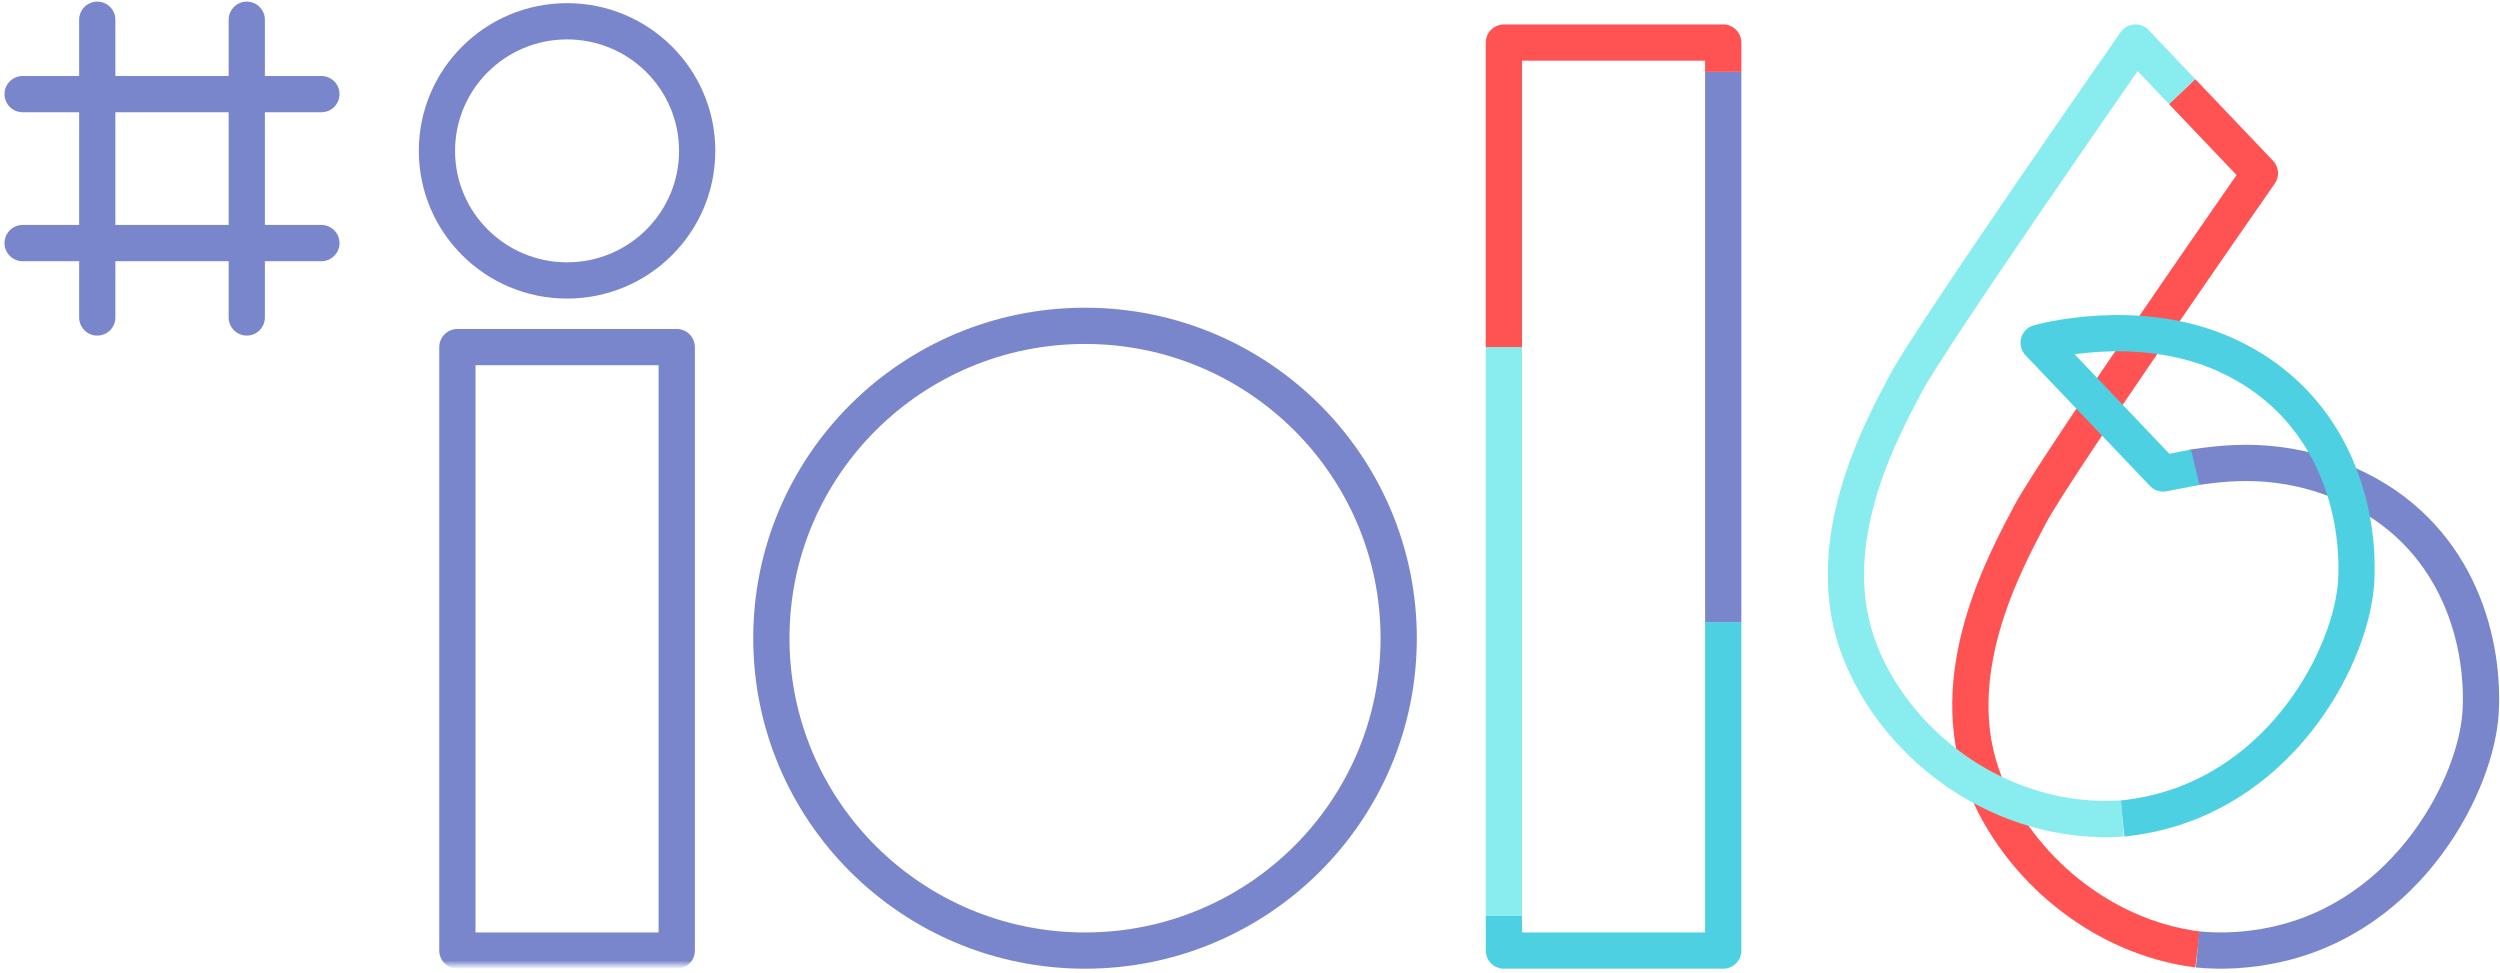 <?xml version="1.0" encoding="UTF-8" standalone="no"?>
<svg width="298px" height="116px" viewBox="0 0 298 116" version="1.1" xmlns="http://www.w3.org/2000/svg" xmlns:xlink="http://www.w3.org/1999/xlink" xmlns:sketch="http://www.bohemiancoding.com/sketch/ns">
    <!-- Generator: Sketch 3.5.2 (25235) - http://www.bohemiancoding.com/sketch -->
    <title>#io2016 v2</title>
    <desc>Created with Sketch.</desc>
    <defs>
        <path id="path-1" d="M0,0.663 L296.431,0.663 L296.431,115 L0,115 L0,0.663 Z"></path>
    </defs>
    <g id="Page-1" stroke="none" stroke-width="1" fill="none" fill-rule="evenodd" sketch:type="MSPage">
        <g id="io16-desktop-attending-phase2" sketch:type="MSArtboardGroup" transform="translate(-571, -2783)">
            <g id="hashtag" sketch:type="MSLayerGroup" transform="translate(0, 2655)">
                <g id="#io2016-v2" transform="translate(572, 128)">
                    <g id="Group-5" transform="translate(178.2, 40.588)" stroke-width="4.32" sketch:type="MSShapeGroup" stroke-linejoin="round">
                        <path d="M0.061,68.602 L0.061,0.785" id="Stroke-1" stroke="#89ECEF"></path>
                        <path d="M26.208,33.567 L26.208,72.721 L0.061,72.721 L0.061,68.602" id="Stroke-3" stroke="#4DD0E1"></path>
                    </g>
                    <path d="M204.408,8.563 L204.408,74.155" id="Stroke-6" stroke="#7986CB" stroke-width="4.32" stroke-linejoin="round" sketch:type="MSShapeGroup"></path>
                    <g id="Group-31">
                        <path d="M178.261,41.374 L178.261,5.073 L204.408,5.073 L204.408,8.563" id="Stroke-7" stroke="#FF5252" stroke-width="4.32" stroke-linejoin="round" sketch:type="MSShapeGroup"></path>
                        <path d="M260.95,113.175 C249.403,111.718 239.519,103.293 235.563,93.287 C230.531,80.561 238.009,66.976 240.997,61.308 C243.986,55.639 268.379,20.652 268.379,20.652 L259.108,10.915" id="Stroke-9" stroke="#FF5252" stroke-width="4.32" stroke-linejoin="round" sketch:type="MSShapeGroup"></path>
                        <path d="M260.286,55.741 C264.046,55.205 270.908,54.146 279.133,57.868 C291.566,63.495 295.149,75.725 294.697,84.753 C294.266,93.343 286.192,109.258 270.036,112.644 C266.886,113.304 263.844,113.455 260.95,113.175" id="Stroke-11" stroke="#7986CB" stroke-width="4.32" stroke-linejoin="round" sketch:type="MSShapeGroup"></path>
                        <path d="M251.997,97.568 C253.052,97.458 254.121,97.292 255.204,97.065 C271.359,93.679 279.433,77.765 279.863,69.174 C280.315,60.147 276.733,47.915 264.3,42.29 C253.711,37.498 242.007,40.859 242.007,40.859 L256.841,56.438 C256.841,56.438 260.3,55.775 260.667,55.687" id="Stroke-13" stroke="#4DD0E1" stroke-width="4.32" stroke-linejoin="round" sketch:type="MSShapeGroup"></path>
                        <path d="M259.108,10.916 L253.546,5.073 C253.546,5.073 229.153,40.06 226.164,45.729 C223.176,51.397 215.698,64.982 220.73,77.708 C225.299,89.268 237.839,98.496 251.997,97.568" id="Stroke-15" stroke="#89ECEF" stroke-width="4.32" stroke-linejoin="round" sketch:type="MSShapeGroup"></path>
                        <path d="M128.335,38.839 C107.685,38.839 90.946,55.509 90.946,76.073 C90.946,96.638 107.685,113.309 128.335,113.309 C148.985,113.309 165.723,96.638 165.723,76.073 C165.723,55.509 148.985,38.839 128.335,38.839 L128.335,38.839 Z" id="Stroke-17" stroke="#7986CB" stroke-width="4.32" stroke-linecap="round" stroke-linejoin="round" sketch:type="MSShapeGroup"></path>
                        <path d="M28.414,37.842 L28.414,2.354" id="Stroke-19" stroke="#7986CB" stroke-width="4.32" stroke-linecap="round" stroke-linejoin="round" sketch:type="MSShapeGroup"></path>
                        <path d="M10.594,37.842 L10.594,2.354" id="Stroke-21" stroke="#7986CB" stroke-width="4.32" stroke-linecap="round" stroke-linejoin="round" sketch:type="MSShapeGroup"></path>
                        <path d="M37.31,11.219 L1.697,11.219" id="Stroke-23" stroke="#7986CB" stroke-width="4.32" stroke-linecap="round" stroke-linejoin="round" sketch:type="MSShapeGroup"></path>
                        <path d="M37.31,28.976 L1.697,28.976" id="Stroke-25" stroke="#7986CB" stroke-width="4.32" stroke-linecap="round" stroke-linejoin="round" sketch:type="MSShapeGroup"></path>
                        <path d="M66.594,2.537 C58.029,2.537 51.084,9.452 51.084,17.983 C51.084,26.514 58.029,33.43 66.594,33.43 C75.161,33.43 82.104,26.514 82.104,17.983 C82.104,9.452 75.161,2.537 66.594,2.537 L66.594,2.537 Z" id="Stroke-27" stroke="#7986CB" stroke-width="4.32" stroke-linecap="round" stroke-linejoin="round" sketch:type="MSShapeGroup"></path>
                        <mask id="mask-2" sketch:name="Clip 30" fill="white">
                            <use xlink:href="#path-1"></use>
                        </mask>
                        <g id="Clip-30"></g>
                        <path d="M53.52,41.374 L79.667,41.374 L79.667,113.309 L53.52,113.309 L53.52,41.374 Z" id="Stroke-29" stroke="#7986CB" stroke-width="4.32" stroke-linecap="round" stroke-linejoin="round" sketch:type="MSShapeGroup" mask="url(#mask-2)"></path>
                    </g>
                </g>
            </g>
        </g>
    </g>
</svg>